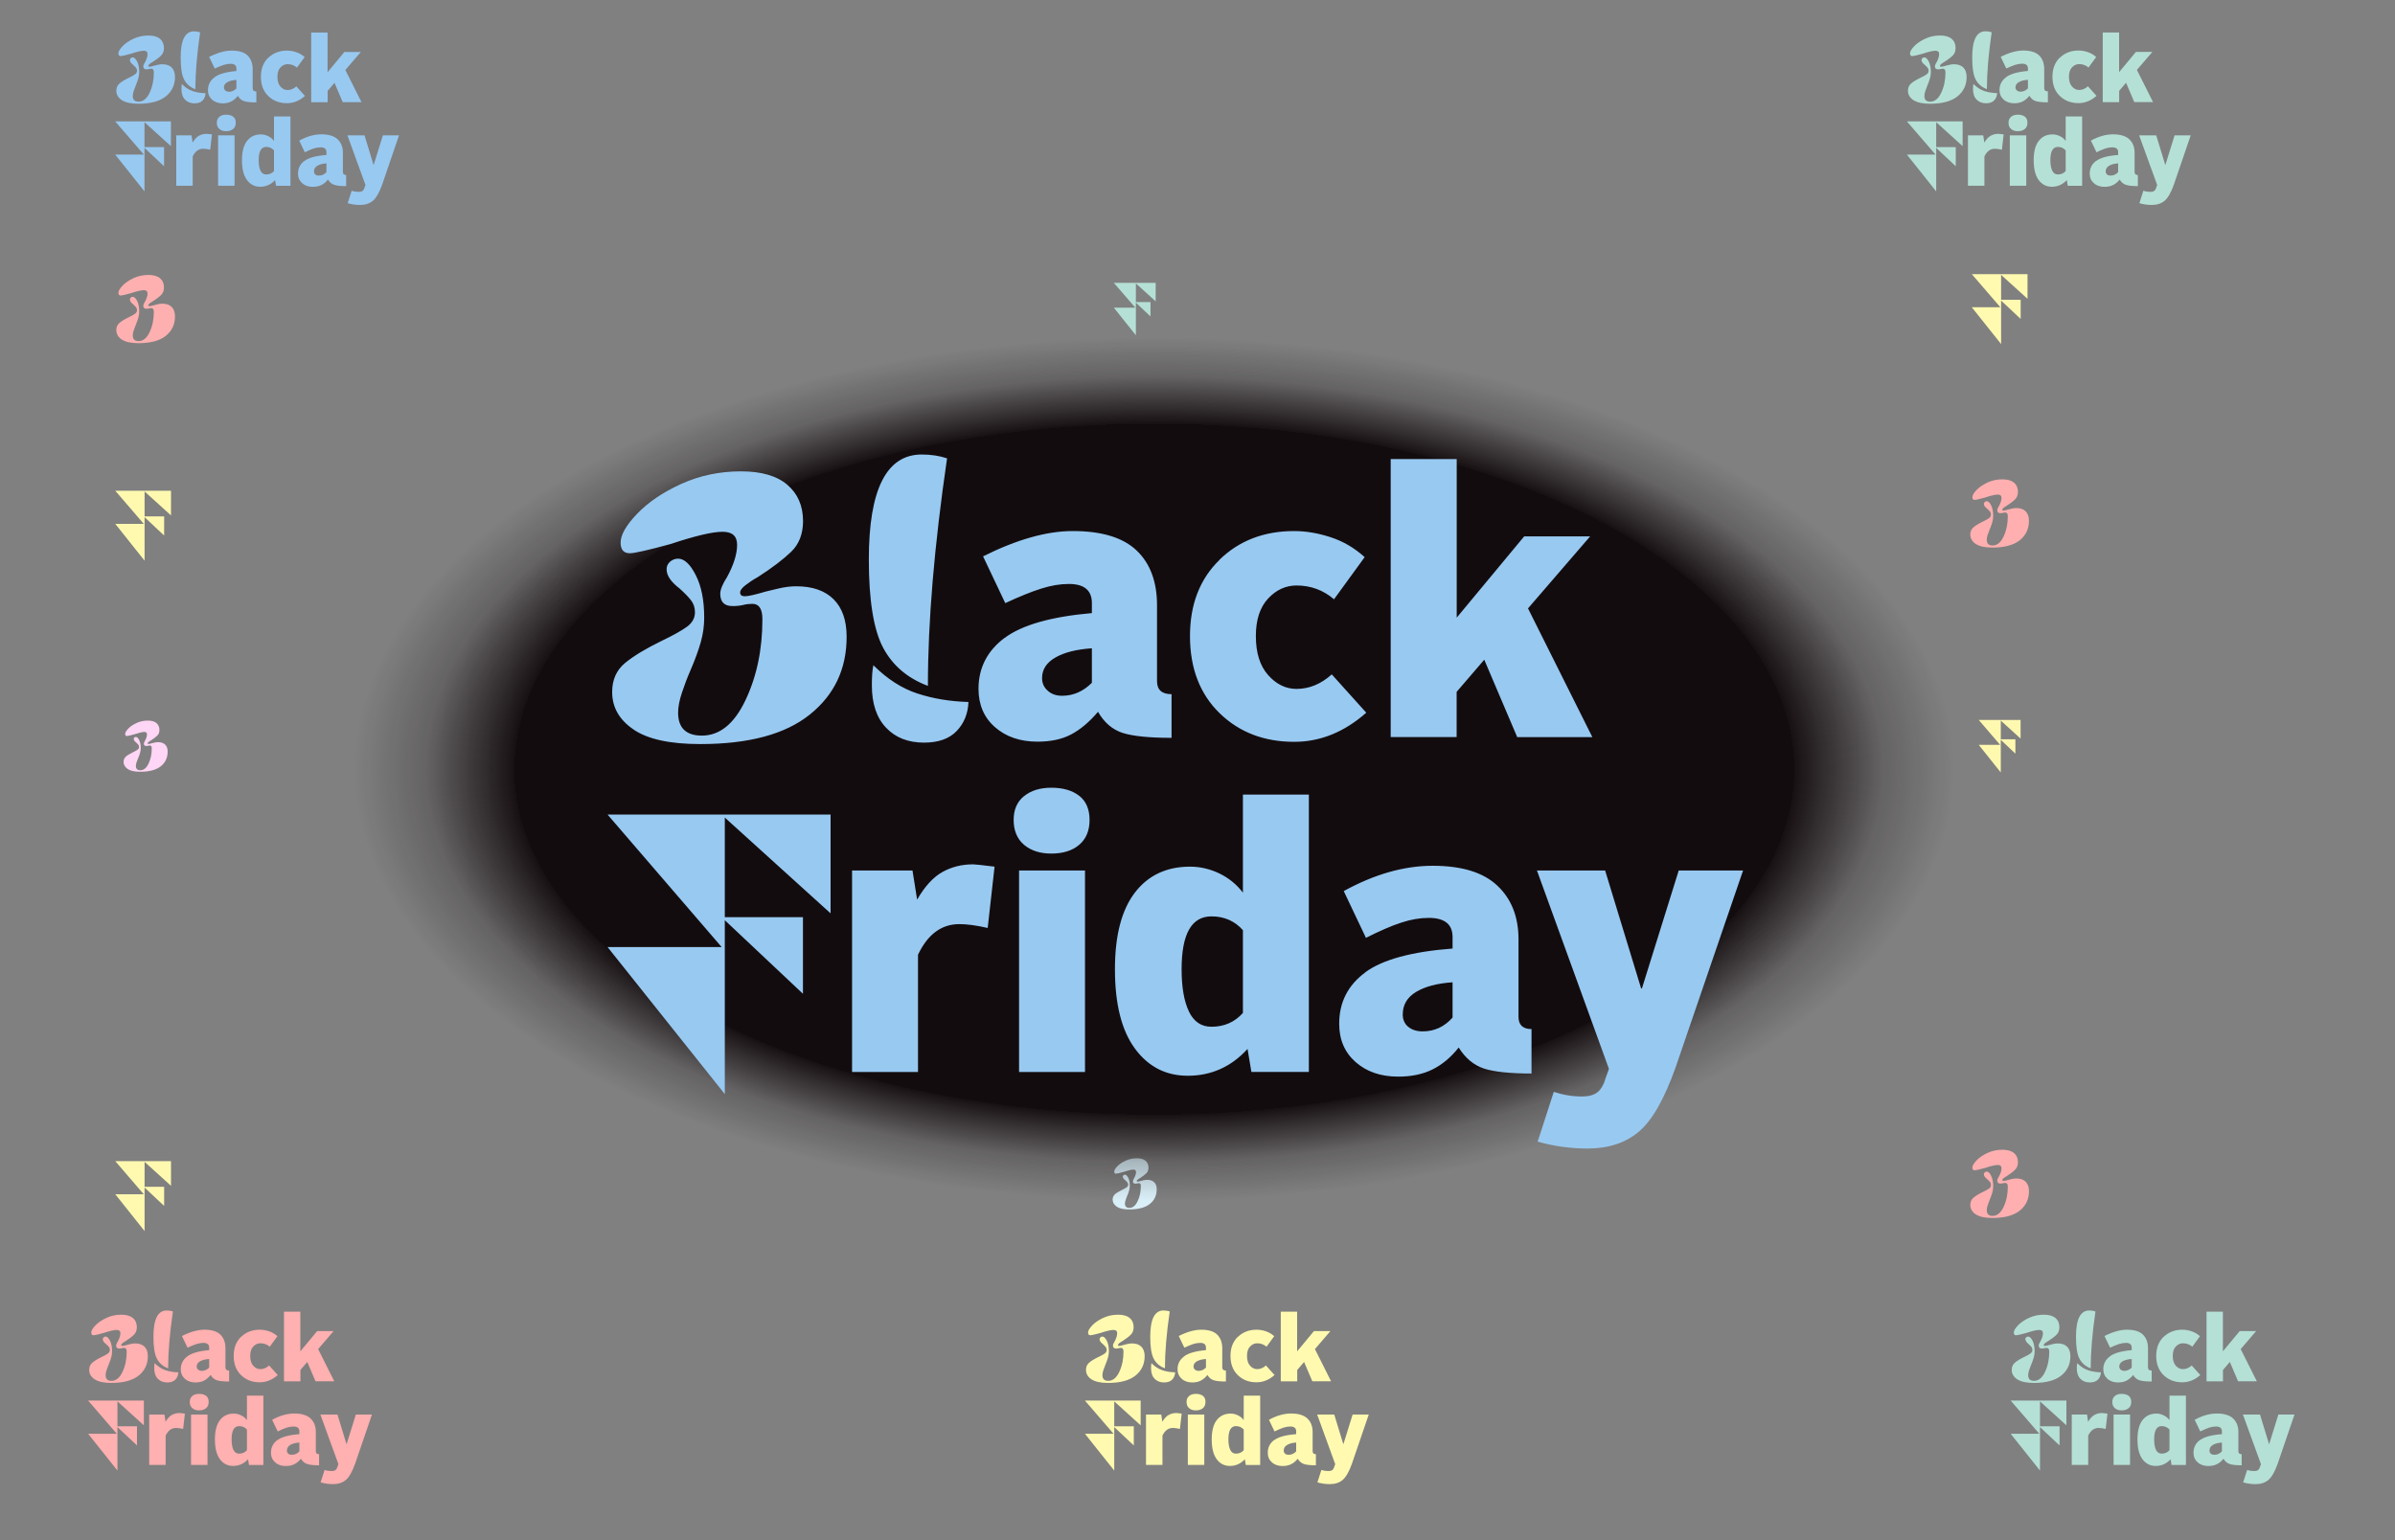 <?xml version="1.0" encoding="UTF-8"?>
<svg id="intro-svg" xmlns="http://www.w3.org/2000/svg" xmlns:xlink="http://www.w3.org/1999/xlink" viewBox="0 0 300 193">
  <rect x="0" y="0" width="300" height="193" fill="#808080" stroke="none"/>
  <defs>
    <radialGradient id="radial-gradient" cx="144.59" cy="75.39" fx="144.59" fy="75.39" r="100.19" gradientTransform="translate(0 55.67) scale(1 .54)" gradientUnits="userSpaceOnUse">
      <stop offset=".8" stop-color="#130c0e"/>
      <stop offset=".8" stop-color="#130c0e" stop-opacity=".96"/>
      <stop offset=".91" stop-color="#130c0e" stop-opacity=".25"/>
      <stop offset="1" stop-color="#130c0e" stop-opacity="0"/>
    </radialGradient>
  </defs>
  <g id="rotation1">
    <g id="rotation0">
      <g id="left">
        <g id="line">
          <path id="logo0-0" d="M14.62,179.64l-3.58-4.15h6.98v3.1s-3.31-3-3.31-3v3.12s2.45,0,2.45,0v2.4s-2.45-2.3-2.45-2.3v5.45s-3.67-4.61-3.67-4.61h3.58Zm4.08-2.4h1.9s.14,.91,.14,.91c.24-.42,.5-.7,.79-.86,.29-.16,.61-.24,.96-.24,.06,0,.29,.02,.67,.07l-.22,1.92c-.35-.08-.65-.12-.89-.12-.56,0-.99,.32-1.3,.96v3.67h-2.06v-6.31Zm5.39-2.33c.22-.18,.5-.26,.85-.26s.66,.08,.88,.25,.32,.42,.32,.76c0,.34-.11,.6-.32,.78-.22,.18-.51,.28-.88,.28s-.64-.09-.85-.28c-.22-.18-.32-.44-.32-.78,0-.32,.11-.57,.32-.74Zm-.16,2.33h2.06v6.31h-2.06v-6.31Zm3.62,.7c.42-.54,.99-.82,1.73-.82,.32,0,.63,.07,.92,.22,.3,.14,.54,.34,.73,.6v-3.07h2.06v8.69h-1.8s-.12-.72-.12-.72c-.51,.56-1.14,.84-1.87,.84-.69,0-1.24-.28-1.66-.85-.42-.57-.62-1.4-.62-2.48,0-1.06,.21-1.86,.62-2.4Zm1.69,3.72c.15,.32,.39,.48,.71,.48,.4,0,.73-.14,.98-.43v-2.59c-.26-.29-.58-.43-.98-.43-.62,0-.94,.55-.94,1.66,0,.56,.08,1,.23,1.32Zm5.52-1.22c.54-.4,1.46-.65,2.74-.74v-.36c0-.4-.25-.6-.74-.6-.27,0-.56,.05-.85,.14-.3,.1-.67,.26-1.12,.48l-.7-1.46c.96-.53,1.89-.79,2.78-.79,.91,0,1.59,.21,2.03,.62,.44,.42,.66,.98,.66,1.68v2.42c0,.26,.14,.38,.41,.38v1.39c-.67,0-1.17-.05-1.49-.16-.32-.1-.58-.32-.79-.66-.24,.3-.51,.53-.82,.68-.3,.15-.66,.23-1.08,.23-.54,0-.99-.15-1.33-.46-.34-.3-.52-.7-.52-1.2,0-.67,.27-1.21,.82-1.61Zm1.34,1.7c.11,.1,.26,.14,.46,.14,.37,0,.68-.14,.94-.43v-1.1c-.48,.03-.86,.13-1.14,.3-.28,.17-.42,.4-.42,.71,0,.16,.06,.29,.17,.38Zm6.17-4.9l1.13,3.7h.02l1.15-3.7h2.02s-2.11,6.17-2.11,6.17c-.35,.99-.74,1.66-1.15,2.02-.42,.35-.95,.53-1.61,.53-.53,0-1.05-.07-1.56-.22l.5-1.56c.29,.1,.58,.14,.89,.14,.21,0,.37-.04,.48-.13,.11-.09,.2-.24,.26-.47l.1-.26-2.26-6.22h2.14Zm-30.42-4.42c.45,.3,1.14,.46,2.09,.46,1.52,0,2.66-.31,3.43-.92,.77-.62,1.15-1.43,1.15-2.44,0-.51-.14-.9-.41-1.18-.27-.27-.66-.41-1.18-.41-.18,0-.36,.02-.56,.07-.2,.05-.33,.08-.4,.1-.32,.1-.54,.14-.65,.14-.1,0-.14-.04-.14-.12,0-.06,.06-.14,.17-.23,.11-.09,.24-.17,.38-.25,.45-.29,.8-.55,1.04-.79,.25-.24,.37-.56,.37-.96,0-.48-.16-.86-.49-1.14-.33-.28-.81-.42-1.45-.42-.67,0-1.3,.13-1.87,.4s-1.04,.58-1.38,.94c-.34,.36-.52,.66-.52,.9,0,.22,.1,.34,.29,.34,.14,0,.57-.1,1.27-.29,.77-.26,1.31-.38,1.63-.38,.3,0,.46,.14,.46,.41s-.1,.62-.31,1.01c-.14,.22-.22,.4-.22,.53,0,.26,.13,.38,.38,.38,.13,0,.24-.01,.34-.04,.1-.02,.19-.04,.29-.04,.21,0,.31,.16,.31,.48,0,.94-.18,1.79-.53,2.53-.35,.74-.81,1.12-1.37,1.12-.5,0-.74-.24-.74-.72,0-.18,.04-.38,.12-.62,.08-.24,.17-.47,.26-.7,.14-.34,.25-.63,.32-.89,.07-.26,.11-.51,.11-.77,0-.54-.09-.99-.26-1.33-.18-.34-.36-.52-.55-.52-.1,0-.18,.03-.25,.1-.07,.06-.11,.14-.11,.24,0,.19,.14,.39,.41,.6,.16,.14,.28,.27,.36,.37,.08,.1,.12,.23,.12,.37,0,.18-.08,.32-.24,.44-.16,.12-.42,.27-.79,.44-.5,.24-.88,.47-1.15,.7-.27,.22-.41,.53-.41,.91,0,.48,.22,.87,.67,1.18Zm9.02-8.62c.29,0,.55,.04,.79,.12-.4,2.74-.6,5.11-.6,7.13-.64-.24-1.11-.64-1.4-1.2-.3-.56-.44-1.48-.44-2.76,0-2.19,.55-3.29,1.66-3.29Zm-.13,7.49c.49,.16,1.02,.25,1.6,.26-.02,.37-.14,.67-.37,.91-.23,.24-.57,.36-1.02,.36-.5,0-.89-.16-1.19-.47-.3-.31-.44-.76-.44-1.33,0-.27,.02-.48,.05-.62,.43,.43,.89,.73,1.38,.89Zm2.72-1.74c.54-.41,1.46-.67,2.74-.78v-.31c0-.4-.24-.6-.72-.6-.27,0-.56,.05-.86,.14-.3,.1-.68,.25-1.13,.46l-.7-1.46c1.06-.53,1.99-.79,2.81-.79,.91,0,1.58,.2,2,.61,.42,.41,.64,.98,.64,1.72v2.38c0,.27,.15,.41,.46,.41v1.37c-.7,0-1.22-.05-1.54-.16-.32-.1-.58-.32-.77-.66-.27,.32-.55,.56-.84,.71-.29,.15-.64,.23-1.06,.23-.54,0-.99-.15-1.33-.46-.34-.3-.52-.7-.52-1.2,0-.66,.27-1.19,.82-1.6Zm1.36,1.66c.12,.1,.27,.16,.44,.16,.35,0,.66-.14,.94-.41v-1.08c-.48,.03-.86,.13-1.14,.29-.28,.16-.42,.38-.42,.65,0,.16,.06,.29,.18,.4Zm5.38-4.1c.62-.6,1.4-.9,2.34-.9,.37,0,.75,.06,1.14,.19,.39,.13,.75,.34,1.07,.62l-.96,1.32c-.34-.29-.73-.43-1.18-.43-.34,0-.63,.14-.89,.41-.26,.27-.38,.66-.38,1.18s.13,.94,.38,1.22c.26,.29,.55,.43,.89,.43,.4,0,.77-.15,1.1-.46l1.08,1.2c-.69,.61-1.44,.91-2.26,.91-.94,0-1.72-.3-2.34-.9-.62-.6-.92-1.4-.92-2.41s.31-1.79,.92-2.39Zm5.36-3.16h2.06v4.97s2.11-2.54,2.11-2.54h2.06s-1.94,2.26-1.94,2.26l2.02,4.03h-2.35s-1.03-2.42-1.03-2.42l-.86,1.01v1.42h-2.06v-8.71Z" style="fill: #ffb0b0;"/>
          <path id="logo0-1" d="M139.48,179.64l-3.58-4.15h6.98v3.1s-3.31-3-3.31-3v3.12s2.45,0,2.45,0v2.4s-2.45-2.3-2.45-2.3v5.45s-3.67-4.61-3.67-4.61h3.58Zm4.08-2.4h1.9s.14,.91,.14,.91c.24-.42,.5-.7,.79-.86,.29-.16,.61-.24,.96-.24,.06,0,.29,.02,.67,.07l-.22,1.92c-.35-.08-.65-.12-.89-.12-.56,0-.99,.32-1.3,.96v3.67h-2.06v-6.31Zm5.39-2.33c.22-.18,.5-.26,.85-.26s.66,.08,.88,.25,.32,.42,.32,.76c0,.34-.11,.6-.32,.78-.22,.18-.51,.28-.88,.28s-.64-.09-.85-.28c-.22-.18-.32-.44-.32-.78s.11-.57,.32-.74Zm-.16,2.33h2.06v6.31h-2.06v-6.31Zm3.62,.7c.42-.54,.99-.82,1.73-.82,.32,0,.63,.07,.92,.22,.3,.14,.54,.34,.73,.6v-3.07h2.06v8.69h-1.8s-.12-.72-.12-.72c-.51,.56-1.14,.84-1.87,.84-.69,0-1.24-.28-1.66-.85-.42-.57-.62-1.4-.62-2.48,0-1.06,.21-1.86,.62-2.4Zm1.69,3.72c.15,.32,.39,.48,.71,.48,.4,0,.73-.14,.98-.43v-2.59c-.26-.29-.58-.43-.98-.43-.62,0-.94,.55-.94,1.66,0,.56,.08,1,.23,1.32Zm5.52-1.22c.54-.4,1.46-.65,2.74-.74v-.36c0-.4-.25-.6-.74-.6-.27,0-.56,.05-.85,.14-.3,.1-.67,.26-1.12,.48l-.7-1.46c.96-.53,1.89-.79,2.78-.79,.91,0,1.59,.21,2.03,.62,.44,.42,.66,.98,.66,1.68v2.42c0,.26,.14,.38,.41,.38v1.39c-.67,0-1.17-.05-1.49-.16-.32-.1-.58-.32-.79-.66-.24,.3-.51,.53-.82,.68-.3,.15-.66,.23-1.08,.23-.54,0-.99-.15-1.33-.46-.34-.3-.52-.7-.52-1.2,0-.67,.27-1.21,.82-1.61Zm1.34,1.7c.11,.1,.26,.14,.46,.14,.37,0,.68-.14,.94-.43v-1.1c-.48,.03-.86,.13-1.14,.3-.28,.17-.42,.4-.42,.71,0,.16,.06,.29,.17,.38Zm6.17-4.9l1.13,3.7h.02s1.15-3.7,1.15-3.7h2.02s-2.11,6.17-2.11,6.17c-.35,.99-.74,1.66-1.15,2.02-.42,.35-.95,.53-1.61,.53-.53,0-1.05-.07-1.56-.22l.5-1.56c.29,.1,.58,.14,.89,.14,.21,0,.37-.04,.48-.13,.11-.09,.2-.24,.26-.47l.1-.26-2.26-6.22h2.14Zm-30.42-4.42c.45,.3,1.14,.46,2.09,.46,1.52,0,2.66-.31,3.43-.92,.77-.62,1.15-1.43,1.15-2.44,0-.51-.14-.9-.41-1.18-.27-.27-.66-.41-1.18-.41-.18,0-.36,.02-.56,.07-.2,.05-.33,.08-.4,.1-.32,.1-.54,.14-.65,.14-.1,0-.14-.04-.14-.12,0-.06,.06-.14,.17-.23,.11-.09,.24-.17,.38-.25,.45-.29,.8-.55,1.04-.79,.25-.24,.37-.56,.37-.96,0-.48-.16-.86-.49-1.14-.33-.28-.81-.42-1.45-.42-.67,0-1.3,.13-1.87,.4s-1.04,.58-1.38,.94c-.34,.36-.52,.66-.52,.9,0,.22,.1,.34,.29,.34,.14,0,.57-.1,1.27-.29,.77-.26,1.31-.38,1.63-.38,.3,0,.46,.14,.46,.41s-.1,.62-.31,1.01c-.14,.22-.22,.4-.22,.53,0,.26,.13,.38,.38,.38,.13,0,.24-.01,.34-.04,.1-.02,.19-.04,.29-.04,.21,0,.31,.16,.31,.48,0,.94-.18,1.79-.53,2.53-.35,.74-.81,1.12-1.37,1.12-.5,0-.74-.24-.74-.72,0-.18,.04-.38,.12-.62,.08-.24,.17-.47,.26-.7,.14-.34,.25-.63,.32-.89,.07-.26,.11-.51,.11-.77,0-.54-.09-.99-.26-1.33-.18-.34-.36-.52-.55-.52-.1,0-.18,.03-.25,.1-.07,.06-.11,.14-.11,.24,0,.19,.14,.39,.41,.6,.16,.14,.28,.27,.36,.37,.08,.1,.12,.23,.12,.37,0,.18-.08,.32-.24,.44-.16,.12-.42,.27-.79,.44-.5,.24-.88,.47-1.15,.7-.27,.22-.41,.53-.41,.91,0,.48,.22,.87,.67,1.18Zm9.02-8.62c.29,0,.55,.04,.79,.12-.4,2.74-.6,5.11-.6,7.13-.64-.24-1.11-.64-1.4-1.2-.3-.56-.44-1.48-.44-2.76,0-2.19,.55-3.29,1.66-3.29Zm-.13,7.49c.49,.16,1.02,.25,1.6,.26-.02,.37-.14,.67-.37,.91-.23,.24-.57,.36-1.02,.36-.5,0-.89-.16-1.19-.47-.3-.31-.44-.76-.44-1.33,0-.27,.02-.48,.05-.62,.43,.43,.89,.73,1.38,.89Zm2.72-1.74c.54-.41,1.46-.67,2.74-.78v-.31c0-.4-.24-.6-.72-.6-.27,0-.56,.05-.86,.14-.3,.1-.68,.25-1.13,.46l-.7-1.46c1.06-.53,1.99-.79,2.81-.79,.91,0,1.58,.2,2,.61,.42,.41,.64,.98,.64,1.72v2.38c0,.27,.15,.41,.46,.41v1.37c-.7,0-1.22-.05-1.54-.16-.32-.1-.58-.32-.77-.66-.27,.32-.55,.56-.84,.71-.29,.15-.64,.23-1.06,.23-.54,0-.99-.15-1.33-.46-.34-.3-.52-.7-.52-1.2,0-.66,.27-1.19,.82-1.6Zm1.36,1.66c.12,.1,.27,.16,.44,.16,.35,0,.66-.14,.94-.41v-1.08c-.48,.03-.86,.13-1.14,.29-.28,.16-.42,.38-.42,.65,0,.16,.06,.29,.18,.4Zm5.38-4.1c.62-.6,1.4-.9,2.34-.9,.37,0,.75,.06,1.14,.19,.39,.13,.75,.34,1.07,.62l-.96,1.32c-.34-.29-.73-.43-1.18-.43-.34,0-.63,.14-.89,.41-.26,.27-.38,.66-.38,1.18,0,.53,.13,.94,.38,1.22,.26,.29,.55,.43,.89,.43,.4,0,.77-.15,1.1-.46l1.08,1.2c-.69,.61-1.44,.91-2.26,.91-.94,0-1.72-.3-2.34-.9-.62-.6-.92-1.4-.92-2.41s.31-1.79,.92-2.39Zm5.36-3.16h2.06v4.97s2.11-2.54,2.11-2.54h2.06s-1.94,2.26-1.94,2.26l2.02,4.03h-2.35s-1.03-2.42-1.03-2.42l-.86,1.01v1.42h-2.06v-8.71Z" style="fill: #fffab0;"/>
          <path id="logo0-2" d="M255.44,179.64l-3.58-4.15h6.98v3.1s-3.31-3-3.31-3v3.12s2.45,0,2.45,0v2.4s-2.45-2.3-2.45-2.3v5.45s-3.67-4.61-3.67-4.61h3.58Zm4.08-2.4h1.9s.14,.91,.14,.91c.24-.42,.5-.7,.79-.86,.29-.16,.61-.24,.96-.24,.06,0,.29,.02,.67,.07l-.22,1.92c-.35-.08-.65-.12-.89-.12-.56,0-.99,.32-1.3,.96v3.67h-2.06v-6.31Zm5.39-2.33c.22-.18,.5-.26,.85-.26s.66,.08,.88,.25,.32,.42,.32,.76-.11,.6-.32,.78c-.22,.18-.51,.28-.88,.28s-.64-.09-.85-.28c-.22-.18-.32-.44-.32-.78,0-.32,.11-.57,.32-.74Zm-.16,2.33h2.06v6.31h-2.06v-6.31Zm3.62,.7c.42-.54,.99-.82,1.73-.82,.32,0,.63,.07,.92,.22,.3,.14,.54,.34,.73,.6v-3.07h2.06v8.69h-1.8s-.12-.72-.12-.72c-.51,.56-1.14,.84-1.87,.84-.69,0-1.24-.28-1.66-.85-.42-.57-.62-1.4-.62-2.48,0-1.06,.21-1.86,.62-2.4Zm1.69,3.72c.15,.32,.39,.48,.71,.48,.4,0,.73-.14,.98-.43v-2.59c-.26-.29-.58-.43-.98-.43-.62,0-.94,.55-.94,1.66,0,.56,.08,1,.23,1.32Zm5.52-1.22c.54-.4,1.46-.65,2.74-.74v-.36c0-.4-.25-.6-.74-.6-.27,0-.56,.05-.85,.14-.3,.1-.67,.26-1.12,.48l-.7-1.46c.96-.53,1.89-.79,2.78-.79s1.59,.21,2.03,.62c.44,.42,.66,.98,.66,1.68v2.42c0,.26,.14,.38,.41,.38v1.39c-.67,0-1.17-.05-1.49-.16-.32-.1-.58-.32-.79-.66-.24,.3-.51,.53-.82,.68-.3,.15-.66,.23-1.08,.23-.54,0-.99-.15-1.33-.46-.34-.3-.52-.7-.52-1.2,0-.67,.27-1.21,.82-1.61Zm1.34,1.7c.11,.1,.26,.14,.46,.14,.37,0,.68-.14,.94-.43v-1.1c-.48,.03-.86,.13-1.14,.3-.28,.17-.42,.4-.42,.71,0,.16,.06,.29,.17,.38Zm6.17-4.9l1.13,3.7h.02l1.15-3.7h2.02s-2.11,6.17-2.11,6.17c-.35,.99-.74,1.66-1.15,2.02-.42,.35-.95,.53-1.61,.53-.53,0-1.05-.07-1.56-.22l.5-1.56c.29,.1,.58,.14,.89,.14,.21,0,.37-.04,.48-.13,.11-.09,.2-.24,.26-.47l.1-.26-2.26-6.22h2.14Zm-30.42-4.42c.45,.3,1.14,.46,2.09,.46,1.52,0,2.66-.31,3.43-.92,.77-.62,1.15-1.43,1.15-2.44,0-.51-.14-.9-.41-1.18-.27-.27-.66-.41-1.18-.41-.18,0-.36,.02-.56,.07-.2,.05-.33,.08-.4,.1-.32,.1-.54,.14-.65,.14-.1,0-.14-.04-.14-.12,0-.06,.06-.14,.17-.23,.11-.09,.24-.17,.38-.25,.45-.29,.8-.55,1.04-.79,.25-.24,.37-.56,.37-.96,0-.48-.16-.86-.49-1.14-.33-.28-.81-.42-1.45-.42-.67,0-1.3,.13-1.87,.4s-1.04,.58-1.38,.94c-.34,.36-.52,.66-.52,.9s.1,.34,.29,.34c.14,0,.57-.1,1.27-.29,.77-.26,1.31-.38,1.63-.38,.3,0,.46,.14,.46,.41,0,.29-.1,.62-.31,1.01-.14,.22-.22,.4-.22,.53,0,.26,.13,.38,.38,.38,.13,0,.24-.01,.34-.04,.1-.02,.19-.04,.29-.04,.21,0,.31,.16,.31,.48,0,.94-.18,1.79-.53,2.53-.35,.74-.81,1.12-1.37,1.12-.5,0-.74-.24-.74-.72,0-.18,.04-.38,.12-.62,.08-.24,.17-.47,.26-.7,.14-.34,.25-.63,.32-.89,.07-.26,.11-.51,.11-.77,0-.54-.09-.99-.26-1.33-.18-.34-.36-.52-.55-.52-.1,0-.18,.03-.25,.1-.07,.06-.11,.14-.11,.24s.14,.39,.41,.6c.16,.14,.28,.27,.36,.37,.08,.1,.12,.23,.12,.37,0,.18-.08,.32-.24,.44-.16,.12-.42,.27-.79,.44-.5,.24-.88,.47-1.15,.7-.27,.22-.41,.53-.41,.91,0,.48,.22,.87,.67,1.18Zm9.02-8.62c.29,0,.55,.04,.79,.12-.4,2.74-.6,5.11-.6,7.13-.64-.24-1.11-.64-1.4-1.2-.3-.56-.44-1.48-.44-2.76,0-2.19,.55-3.29,1.66-3.29Zm-.13,7.49c.49,.16,1.02,.25,1.6,.26-.02,.37-.14,.67-.37,.91-.23,.24-.57,.36-1.02,.36-.5,0-.89-.16-1.19-.47-.3-.31-.44-.76-.44-1.33,0-.27,.02-.48,.05-.62,.43,.43,.89,.73,1.38,.89Zm2.72-1.74c.54-.41,1.46-.67,2.74-.78v-.31c0-.4-.24-.6-.72-.6-.27,0-.56,.05-.86,.14-.3,.1-.68,.25-1.13,.46l-.7-1.46c1.06-.53,1.99-.79,2.81-.79,.91,0,1.58,.2,2,.61,.42,.41,.64,.98,.64,1.72v2.38c0,.27,.15,.41,.46,.41v1.37c-.7,0-1.22-.05-1.54-.16-.32-.1-.58-.32-.77-.66-.27,.32-.55,.56-.84,.71-.29,.15-.64,.23-1.06,.23-.54,0-.99-.15-1.33-.46-.34-.3-.52-.7-.52-1.2,0-.66,.27-1.19,.82-1.6Zm1.36,1.66c.12,.1,.27,.16,.44,.16,.35,0,.66-.14,.94-.41v-1.08c-.48,.03-.86,.13-1.14,.29-.28,.16-.42,.38-.42,.65,0,.16,.06,.29,.18,.4Zm5.38-4.1c.62-.6,1.4-.9,2.34-.9,.37,0,.75,.06,1.14,.19,.39,.13,.75,.34,1.07,.62l-.96,1.32c-.34-.29-.73-.43-1.18-.43-.34,0-.63,.14-.89,.41-.26,.27-.38,.66-.38,1.18s.13,.94,.38,1.22c.26,.29,.55,.43,.89,.43,.4,0,.77-.15,1.1-.46l1.08,1.2c-.69,.61-1.44,.91-2.26,.91-.94,0-1.72-.3-2.34-.9-.62-.6-.92-1.4-.92-2.41s.31-1.79,.92-2.39Zm5.36-3.16h2.06v4.97s2.11-2.54,2.11-2.54h2.06s-1.94,2.26-1.94,2.26l2.02,4.03h-2.35s-1.03-2.42-1.03-2.42l-.86,1.01v1.42h-2.06v-8.71Z" style="fill: #b5e0d6;"/>
        </g>
        <g id="line-2" data-name="line">
          <path id="l1-2" d="M15.25,42.54c.45,.3,1.14,.46,2.09,.46,1.52,0,2.66-.31,3.43-.92,.77-.62,1.15-1.43,1.15-2.44,0-.51-.14-.9-.41-1.18-.27-.27-.66-.41-1.18-.41-.18,0-.36,.02-.56,.07-.2,.05-.33,.08-.4,.1-.32,.1-.54,.14-.65,.14-.1,0-.14-.04-.14-.12,0-.06,.06-.14,.17-.23,.11-.09,.24-.17,.38-.25,.45-.29,.8-.55,1.04-.79,.25-.24,.37-.56,.37-.96,0-.48-.16-.86-.49-1.14-.33-.28-.81-.42-1.45-.42-.67,0-1.3,.13-1.87,.4s-1.04,.58-1.38,.94c-.34,.36-.52,.66-.52,.9,0,.22,.1,.34,.29,.34,.14,0,.57-.1,1.27-.29,.77-.26,1.31-.38,1.63-.38,.3,0,.46,.14,.46,.41,0,.29-.1,.62-.31,1.01-.14,.22-.22,.4-.22,.53,0,.26,.13,.38,.38,.38,.13,0,.24-.01,.34-.04,.1-.02,.19-.04,.29-.04,.21,0,.31,.16,.31,.48,0,.94-.18,1.79-.53,2.53-.35,.74-.81,1.12-1.37,1.12-.5,0-.74-.24-.74-.72,0-.18,.04-.38,.12-.62,.08-.24,.17-.47,.26-.7,.14-.34,.25-.63,.32-.89,.07-.26,.11-.51,.11-.77,0-.54-.09-.99-.26-1.33-.18-.34-.36-.52-.55-.52-.1,0-.18,.03-.25,.1-.07,.06-.11,.14-.11,.24,0,.19,.14,.39,.41,.6,.16,.14,.28,.27,.36,.37,.08,.1,.12,.23,.12,.37,0,.18-.08,.32-.24,.44-.16,.12-.42,.27-.79,.44-.5,.24-.88,.47-1.15,.7-.27,.22-.41,.53-.41,.91,0,.48,.22,.87,.67,1.18Z" style="fill: #feb0b0;"/>
          <polygon id="l1-1" points="142.21 38.55 139.52 35.44 144.76 35.44 144.76 37.76 142.28 35.51 142.28 37.85 144.11 37.85 144.11 39.65 142.28 37.92 142.28 42.01 139.52 38.55 142.21 38.55" style="fill: #b5e0d5;"/>
          <polygon id="l1-0" points="250.57 38.5 246.99 34.35 253.97 34.35 253.97 37.44 250.66 34.44 250.66 37.56 253.11 37.56 253.11 39.96 250.66 37.66 250.66 43.11 246.99 38.5 250.57 38.5" style="fill: #fffab0;"/>
        </g>
      </g>
      <g id="right">
        <g id="line-3" data-name="line">
          <polygon id="l3-0" points="18.01 149.64 14.44 145.49 21.42 145.49 21.42 148.58 18.11 145.58 18.11 148.7 20.56 148.7 20.56 151.1 18.11 148.8 18.11 154.25 14.44 149.64 18.01 149.64" style="fill: #fff9b0;"/>
          <path id="l3-1" d="M139.89,151.2c.34,.23,.86,.34,1.57,.34,1.14,0,2-.23,2.57-.69,.58-.46,.86-1.07,.86-1.83,0-.38-.1-.68-.31-.88-.2-.2-.5-.31-.88-.31-.13,0-.27,.02-.42,.05-.15,.04-.25,.06-.3,.07-.24,.07-.4,.11-.49,.11-.07,0-.11-.03-.11-.09,0-.05,.04-.1,.13-.17,.08-.07,.18-.13,.29-.19,.34-.22,.6-.41,.78-.59,.19-.18,.28-.42,.28-.72,0-.36-.12-.64-.37-.86-.25-.21-.61-.31-1.09-.31-.5,0-.97,.1-1.4,.3s-.78,.43-1.04,.7c-.26,.27-.39,.5-.39,.68,0,.17,.07,.25,.22,.25,.11,0,.43-.07,.95-.22,.58-.19,.98-.29,1.22-.29,.23,0,.34,.1,.34,.31s-.08,.47-.23,.76c-.11,.17-.16,.3-.16,.4,0,.19,.1,.29,.29,.29,.1,0,.18,0,.25-.03,.07-.02,.14-.03,.22-.03,.16,0,.23,.12,.23,.36,0,.71-.13,1.34-.4,1.9-.26,.56-.61,.84-1.03,.84-.37,0-.56-.18-.56-.54,0-.13,.03-.29,.09-.47,.06-.18,.13-.35,.2-.52,.11-.25,.19-.47,.24-.67,.05-.19,.08-.38,.08-.58,0-.41-.07-.74-.2-1-.13-.26-.27-.39-.41-.39-.07,0-.14,.02-.19,.07-.05,.05-.08,.11-.08,.18,0,.14,.1,.29,.31,.45,.12,.11,.21,.2,.27,.28,.06,.08,.09,.17,.09,.28,0,.13-.06,.24-.18,.33-.12,.09-.32,.2-.59,.33-.37,.18-.66,.35-.86,.52-.2,.17-.31,.4-.31,.68,0,.36,.17,.65,.5,.88Z" style="fill: #daf0f9;"/>
          <path id="l3-2" d="M247.48,152.15c.45,.3,1.14,.46,2.09,.46,1.52,0,2.66-.31,3.43-.92,.77-.62,1.15-1.43,1.15-2.44,0-.51-.14-.9-.41-1.18-.27-.27-.66-.41-1.18-.41-.18,0-.36,.02-.56,.07-.2,.05-.33,.08-.4,.1-.32,.1-.54,.14-.65,.14-.1,0-.14-.04-.14-.12,0-.06,.06-.14,.17-.23,.11-.09,.24-.17,.38-.25,.45-.29,.8-.55,1.04-.79,.25-.24,.37-.56,.37-.96,0-.48-.16-.86-.49-1.14-.33-.28-.81-.42-1.45-.42-.67,0-1.3,.13-1.87,.4s-1.04,.58-1.38,.94c-.34,.36-.52,.66-.52,.9,0,.22,.1,.34,.29,.34,.14,0,.57-.1,1.27-.29,.77-.26,1.31-.38,1.63-.38,.3,0,.46,.14,.46,.41,0,.29-.1,.62-.31,1.01-.14,.22-.22,.4-.22,.53,0,.26,.13,.38,.38,.38,.13,0,.24-.01,.34-.04,.1-.02,.19-.04,.29-.04,.21,0,.31,.16,.31,.48,0,.94-.18,1.79-.53,2.53-.35,.74-.81,1.12-1.37,1.12-.5,0-.74-.24-.74-.72,0-.18,.04-.38,.12-.62,.08-.24,.17-.47,.26-.7,.14-.34,.25-.63,.32-.89,.07-.26,.11-.51,.11-.77,0-.54-.09-.99-.26-1.33-.18-.34-.36-.52-.55-.52-.1,0-.18,.03-.25,.1-.07,.06-.11,.14-.11,.24,0,.19,.14,.39,.41,.6,.16,.14,.28,.27,.36,.37,.08,.1,.12,.23,.12,.37,0,.18-.08,.32-.24,.44-.16,.12-.42,.27-.79,.44-.5,.24-.88,.47-1.15,.7-.27,.22-.41,.53-.41,.91,0,.48,.22,.87,.67,1.18Z" style="fill: #ffafb0;"/>
        </g>
        <g id="line-4" data-name="line">
          <polygon id="l3-0-2" data-name="l3-0" points="18.01 65.64 14.44 61.49 21.42 61.49 21.42 64.58 18.11 61.58 18.11 64.7 20.56 64.7 20.56 67.1 18.11 64.8 18.11 70.25 14.44 65.64 18.01 65.64" style="fill: #fff9b0;"/>
          <path id="l3-1-2" data-name="l3-1" d="M139.89,67.2c.34,.23,.86,.34,1.57,.34,1.14,0,2-.23,2.57-.69,.58-.46,.86-1.07,.86-1.83,0-.38-.1-.68-.31-.88-.2-.2-.5-.31-.88-.31-.13,0-.27,.02-.42,.05-.15,.04-.25,.06-.3,.07-.24,.07-.4,.11-.49,.11-.07,0-.11-.03-.11-.09,0-.05,.04-.1,.13-.17,.08-.07,.18-.13,.29-.19,.34-.22,.6-.41,.78-.59,.19-.18,.28-.42,.28-.72,0-.36-.12-.64-.37-.86-.25-.21-.61-.31-1.09-.31-.5,0-.97,.1-1.4,.3s-.78,.43-1.04,.7c-.26,.27-.39,.5-.39,.68,0,.17,.07,.25,.22,.25,.11,0,.43-.07,.95-.22,.58-.19,.98-.29,1.22-.29,.23,0,.34,.1,.34,.31s-.08,.47-.23,.76c-.11,.17-.16,.3-.16,.4,0,.19,.1,.29,.29,.29,.1,0,.18,0,.25-.03,.07-.02,.14-.03,.22-.03,.16,0,.23,.12,.23,.36,0,.71-.13,1.34-.4,1.9-.26,.56-.61,.84-1.03,.84-.37,0-.56-.18-.56-.54,0-.13,.03-.29,.09-.47,.06-.18,.13-.35,.2-.52,.11-.25,.19-.47,.24-.67,.05-.19,.08-.38,.08-.58,0-.41-.07-.74-.2-1-.13-.26-.27-.39-.41-.39-.07,0-.14,.02-.19,.07-.05,.05-.08,.11-.08,.18,0,.14,.1,.29,.31,.45,.12,.11,.21,.2,.27,.28,.06,.08,.09,.17,.09,.28,0,.13-.06,.24-.18,.33-.12,.09-.32,.2-.59,.33-.37,.18-.66,.35-.86,.52-.2,.17-.31,.4-.31,.68,0,.36,.17,.65,.5,.88Z" style="fill: #daf0f9;"/>
          <path id="l3-2-2" data-name="l3-2" d="M247.48,68.15c.45,.3,1.14,.46,2.09,.46,1.52,0,2.66-.31,3.43-.92,.77-.62,1.15-1.43,1.15-2.44,0-.51-.14-.9-.41-1.18-.27-.27-.66-.41-1.18-.41-.18,0-.36,.02-.56,.07-.2,.05-.33,.08-.4,.1-.32,.1-.54,.14-.65,.14-.1,0-.14-.04-.14-.12,0-.06,.06-.14,.17-.23,.11-.09,.24-.17,.38-.25,.45-.29,.8-.55,1.04-.79,.25-.24,.37-.56,.37-.96,0-.48-.16-.86-.49-1.14-.33-.28-.81-.42-1.45-.42-.67,0-1.3,.13-1.87,.4s-1.04,.58-1.38,.94c-.34,.36-.52,.66-.52,.9,0,.22,.1,.34,.29,.34,.14,0,.57-.1,1.27-.29,.77-.26,1.31-.38,1.63-.38,.3,0,.46,.14,.46,.41,0,.29-.1,.62-.31,1.01-.14,.22-.22,.4-.22,.53,0,.26,.13,.38,.38,.38,.13,0,.24-.01,.34-.04,.1-.02,.19-.04,.29-.04,.21,0,.31,.16,.31,.48,0,.94-.18,1.79-.53,2.53-.35,.74-.81,1.12-1.37,1.12-.5,0-.74-.24-.74-.72,0-.18,.04-.38,.12-.62,.08-.24,.17-.47,.26-.7,.14-.34,.25-.63,.32-.89,.07-.26,.11-.51,.11-.77,0-.54-.09-.99-.26-1.33-.18-.34-.36-.52-.55-.52-.1,0-.18,.03-.25,.1-.07,.06-.11,.14-.11,.24,0,.19,.14,.39,.41,.6,.16,.14,.28,.27,.36,.37,.08,.1,.12,.23,.12,.37,0,.18-.08,.32-.24,.44-.16,.12-.42,.27-.79,.44-.5,.24-.88,.47-1.15,.7-.27,.22-.41,.53-.41,.91,0,.48,.22,.87,.67,1.18Z" style="fill: #ffafb0;"/>
        </g>
        <g id="line-5" data-name="line">
          <path id="l2-0" d="M16,96.36c.34,.23,.86,.34,1.57,.34,1.14,0,2-.23,2.57-.69,.58-.46,.86-1.07,.86-1.83,0-.38-.1-.68-.31-.88-.2-.2-.5-.31-.88-.31-.13,0-.27,.02-.42,.05-.15,.04-.25,.06-.3,.07-.24,.07-.4,.11-.49,.11-.07,0-.11-.03-.11-.09,0-.05,.04-.1,.13-.17,.08-.07,.18-.13,.29-.19,.34-.22,.6-.41,.78-.59,.19-.18,.28-.42,.28-.72,0-.36-.12-.64-.37-.86-.25-.21-.61-.31-1.09-.31-.5,0-.97,.1-1.4,.3s-.78,.43-1.04,.7c-.26,.27-.39,.5-.39,.68s.07,.25,.22,.25c.11,0,.43-.07,.95-.22,.58-.19,.98-.29,1.22-.29,.23,0,.34,.1,.34,.31,0,.22-.08,.47-.23,.76-.11,.17-.16,.3-.16,.4,0,.19,.1,.29,.29,.29,.1,0,.18,0,.25-.03,.07-.02,.14-.03,.22-.03,.16,0,.23,.12,.23,.36,0,.71-.13,1.34-.4,1.9-.26,.56-.61,.84-1.03,.84-.37,0-.56-.18-.56-.54,0-.13,.03-.29,.09-.47,.06-.18,.13-.35,.2-.52,.11-.25,.19-.47,.24-.67,.05-.19,.08-.38,.08-.58,0-.41-.07-.74-.2-1-.13-.26-.27-.39-.41-.39-.07,0-.14,.02-.19,.07-.05,.05-.08,.11-.08,.18,0,.14,.1,.29,.31,.45,.12,.11,.21,.2,.27,.28,.06,.08,.09,.17,.09,.28s-.06,.24-.18,.33c-.12,.09-.32,.2-.59,.33-.37,.18-.66,.35-.86,.52-.2,.17-.31,.4-.31,.68,0,.36,.17,.65,.5,.88Z" style="fill: #ffd6f5;"/>
          <polygon id="l2-1" points="142.23 93.27 138.65 89.12 145.63 89.12 145.63 92.22 142.32 89.22 142.32 92.34 144.77 92.34 144.77 94.74 142.32 92.43 142.32 97.88 138.65 93.27 142.23 93.27" style="fill: #b6e0d6;"/>
          <polygon id="l2-2" points="250.54 93.33 247.86 90.21 253.1 90.21 253.1 92.54 250.62 90.29 250.62 92.63 252.45 92.63 252.45 94.43 250.62 92.7 250.62 96.79 247.86 93.33 250.54 93.33" style="fill: #fff9b0;"/>
        </g>
        <g id="line-6" data-name="line">
          <path id="logo0-0-2" data-name="logo0-0" d="M18.01,19.36l-3.58-4.15h6.98v3.1s-3.31-3-3.31-3v3.12s2.45,0,2.45,0v2.4s-2.45-2.3-2.45-2.3v5.45s-3.67-4.61-3.67-4.61h3.58Zm4.08-2.4h1.9s.14,.91,.14,.91c.24-.42,.5-.7,.79-.86,.29-.16,.61-.24,.96-.24,.06,0,.29,.02,.67,.07l-.22,1.92c-.35-.08-.65-.12-.89-.12-.56,0-.99,.32-1.3,.96v3.67h-2.06v-6.31Zm5.39-2.33c.22-.18,.5-.26,.85-.26s.66,.08,.88,.25,.32,.42,.32,.76-.11,.6-.32,.78c-.22,.18-.51,.28-.88,.28s-.64-.09-.85-.28c-.22-.18-.32-.44-.32-.78,0-.32,.11-.57,.32-.74Zm-.16,2.33h2.06v6.31h-2.06v-6.31Zm3.62,.7c.42-.54,.99-.82,1.73-.82,.32,0,.63,.07,.92,.22,.3,.14,.54,.34,.73,.6v-3.07h2.06v8.69h-1.8s-.12-.72-.12-.72c-.51,.56-1.14,.84-1.87,.84-.69,0-1.24-.28-1.66-.85-.42-.57-.62-1.4-.62-2.48,0-1.06,.21-1.86,.62-2.4Zm1.69,3.72c.15,.32,.39,.48,.71,.48,.4,0,.73-.14,.98-.43v-2.59c-.26-.29-.58-.43-.98-.43-.62,0-.94,.55-.94,1.66,0,.56,.08,1,.23,1.32Zm5.52-1.22c.54-.4,1.46-.65,2.74-.74v-.36c0-.4-.25-.6-.74-.6-.27,0-.56,.05-.85,.14-.3,.1-.67,.26-1.12,.48l-.7-1.46c.96-.53,1.89-.79,2.78-.79s1.59,.21,2.03,.62c.44,.42,.66,.98,.66,1.68v2.42c0,.26,.14,.38,.41,.38v1.39c-.67,0-1.17-.05-1.49-.16-.32-.1-.58-.32-.79-.66-.24,.3-.51,.53-.82,.68-.3,.15-.66,.23-1.08,.23-.54,0-.99-.15-1.33-.46-.34-.3-.52-.7-.52-1.2,0-.67,.27-1.21,.82-1.61Zm1.34,1.7c.11,.1,.26,.14,.46,.14,.37,0,.68-.14,.94-.43v-1.1c-.48,.03-.86,.13-1.14,.3-.28,.17-.42,.4-.42,.71,0,.16,.06,.29,.17,.38Zm6.17-4.9l1.13,3.7h.02l1.15-3.7h2.02s-2.11,6.17-2.11,6.17c-.35,.99-.74,1.66-1.15,2.02-.42,.35-.95,.53-1.61,.53-.53,0-1.05-.07-1.56-.22l.5-1.56c.29,.1,.58,.14,.89,.14,.21,0,.37-.04,.48-.13,.11-.09,.2-.24,.26-.47l.1-.26-2.26-6.22h2.14ZM15.25,12.54c.45,.3,1.14,.46,2.09,.46,1.52,0,2.66-.31,3.43-.92,.77-.62,1.15-1.43,1.15-2.44,0-.51-.14-.9-.41-1.18-.27-.27-.66-.41-1.18-.41-.18,0-.36,.02-.56,.07-.2,.05-.33,.08-.4,.1-.32,.1-.54,.14-.65,.14-.1,0-.14-.04-.14-.12,0-.06,.06-.14,.17-.23,.11-.09,.24-.17,.38-.25,.45-.29,.8-.55,1.04-.79,.25-.24,.37-.56,.37-.96s-.16-.86-.49-1.14c-.33-.28-.81-.42-1.45-.42-.67,0-1.3,.13-1.87,.4s-1.04,.58-1.38,.94c-.34,.36-.52,.66-.52,.9,0,.22,.1,.34,.29,.34,.14,0,.57-.1,1.27-.29,.77-.26,1.31-.38,1.63-.38,.3,0,.46,.14,.46,.41,0,.29-.1,.62-.31,1.01-.14,.22-.22,.4-.22,.53,0,.26,.13,.38,.38,.38,.13,0,.24-.01,.34-.04,.1-.02,.19-.04,.29-.04,.21,0,.31,.16,.31,.48,0,.94-.18,1.79-.53,2.53-.35,.74-.81,1.12-1.37,1.12-.5,0-.74-.24-.74-.72,0-.18,.04-.38,.12-.62,.08-.24,.17-.47,.26-.7,.14-.34,.25-.63,.32-.89,.07-.26,.11-.51,.11-.77,0-.54-.09-.99-.26-1.33-.18-.34-.36-.52-.55-.52-.1,0-.18,.03-.25,.1-.07,.06-.11,.14-.11,.24,0,.19,.14,.39,.41,.6,.16,.14,.28,.27,.36,.37,.08,.1,.12,.23,.12,.37,0,.18-.08,.32-.24,.44-.16,.12-.42,.27-.79,.44-.5,.24-.88,.47-1.15,.7-.27,.22-.41,.53-.41,.91,0,.48,.22,.87,.67,1.18ZM24.28,3.93c.29,0,.55,.04,.79,.12-.4,2.74-.6,5.11-.6,7.13-.64-.24-1.11-.64-1.4-1.2-.3-.56-.44-1.48-.44-2.76,0-2.19,.55-3.29,1.66-3.29Zm-.13,7.49c.49,.16,1.02,.25,1.6,.26-.02,.37-.14,.67-.37,.91-.23,.24-.57,.36-1.02,.36-.5,0-.89-.16-1.19-.47-.3-.31-.44-.76-.44-1.33,0-.27,.02-.48,.05-.62,.43,.43,.89,.73,1.38,.89Zm2.72-1.74c.54-.41,1.46-.67,2.74-.78v-.31c0-.4-.24-.6-.72-.6-.27,0-.56,.05-.86,.14-.3,.1-.68,.25-1.13,.46l-.7-1.46c1.06-.53,1.99-.79,2.81-.79,.91,0,1.58,.2,2,.61,.42,.41,.64,.98,.64,1.72v2.38c0,.27,.15,.41,.46,.41v1.37c-.7,0-1.22-.05-1.54-.16-.32-.1-.58-.32-.77-.66-.27,.32-.55,.56-.84,.71-.29,.15-.64,.23-1.06,.23-.54,0-.99-.15-1.33-.46-.34-.3-.52-.7-.52-1.2,0-.66,.27-1.19,.82-1.6Zm1.36,1.66c.12,.1,.27,.16,.44,.16,.35,0,.66-.14,.94-.41v-1.08c-.48,.03-.86,.13-1.14,.29-.28,.16-.42,.38-.42,.65,0,.16,.06,.29,.18,.4Zm5.38-4.1c.62-.6,1.4-.9,2.34-.9,.37,0,.75,.06,1.14,.19,.39,.13,.75,.34,1.07,.62l-.96,1.32c-.34-.29-.73-.43-1.18-.43-.34,0-.63,.14-.89,.41-.26,.27-.38,.66-.38,1.18,0,.53,.13,.94,.38,1.22,.26,.29,.55,.43,.89,.43,.4,0,.77-.15,1.1-.46l1.08,1.2c-.69,.61-1.44,.91-2.26,.91-.94,0-1.72-.3-2.34-.9-.62-.6-.92-1.4-.92-2.41s.31-1.79,.92-2.39Zm5.36-3.16h2.06v4.97s2.11-2.54,2.11-2.54h2.06s-1.94,2.26-1.94,2.26l2.02,4.03h-2.35s-1.03-2.42-1.03-2.42l-.86,1.01v1.42h-2.06V4.07Z" style="fill: #98c9f1;"/>
          <path id="logo0-2-2" data-name="logo0-2" d="M242.44,19.36l-3.58-4.15h6.98v3.1s-3.31-3-3.31-3v3.12s2.45,0,2.45,0v2.4s-2.45-2.3-2.45-2.3v5.45s-3.67-4.61-3.67-4.61h3.58Zm4.08-2.4h1.9s.14,.91,.14,.91c.24-.42,.5-.7,.79-.86,.29-.16,.61-.24,.96-.24,.06,0,.29,.02,.67,.07l-.22,1.92c-.35-.08-.65-.12-.89-.12-.56,0-.99,.32-1.3,.96v3.67h-2.06v-6.31Zm5.39-2.33c.22-.18,.5-.26,.85-.26s.66,.08,.88,.25,.32,.42,.32,.76-.11,.6-.32,.78c-.22,.18-.51,.28-.88,.28s-.64-.09-.85-.28c-.22-.18-.32-.44-.32-.78,0-.32,.11-.57,.32-.74Zm-.16,2.33h2.06v6.31h-2.06v-6.31Zm3.62,.7c.42-.54,.99-.82,1.73-.82,.32,0,.63,.07,.92,.22,.3,.14,.54,.34,.73,.6v-3.07h2.06v8.69h-1.8s-.12-.72-.12-.72c-.51,.56-1.14,.84-1.87,.84-.69,0-1.24-.28-1.66-.85-.42-.57-.62-1.4-.62-2.48s.21-1.86,.62-2.4Zm1.69,3.72c.15,.32,.39,.48,.71,.48,.4,0,.73-.14,.98-.43v-2.59c-.26-.29-.58-.43-.98-.43-.62,0-.94,.55-.94,1.66,0,.56,.08,1,.23,1.32Zm5.52-1.22c.54-.4,1.46-.65,2.74-.74v-.36c0-.4-.25-.6-.74-.6-.27,0-.56,.05-.85,.14-.3,.1-.67,.26-1.12,.48l-.7-1.46c.96-.53,1.89-.79,2.78-.79s1.59,.21,2.03,.62c.44,.42,.66,.98,.66,1.68v2.42c0,.26,.14,.38,.41,.38v1.39c-.67,0-1.17-.05-1.49-.16-.32-.1-.58-.32-.79-.66-.24,.3-.51,.53-.82,.68-.3,.15-.66,.23-1.08,.23-.54,0-.99-.15-1.33-.46-.34-.3-.52-.7-.52-1.2,0-.67,.27-1.21,.82-1.61Zm1.34,1.7c.11,.1,.26,.14,.46,.14,.37,0,.68-.14,.94-.43v-1.1c-.48,.03-.86,.13-1.14,.3-.28,.17-.42,.4-.42,.71,0,.16,.06,.29,.17,.38Zm6.17-4.9l1.13,3.7h.02s1.15-3.7,1.15-3.7h2.02s-2.11,6.17-2.11,6.17c-.35,.99-.74,1.66-1.15,2.02-.42,.35-.95,.53-1.61,.53-.53,0-1.05-.07-1.56-.22l.5-1.56c.29,.1,.58,.14,.89,.14,.21,0,.37-.04,.48-.13,.11-.09,.2-.24,.26-.47l.1-.26-2.26-6.22h2.14Zm-30.42-4.42c.45,.3,1.14,.46,2.09,.46,1.52,0,2.66-.31,3.43-.92,.77-.62,1.15-1.43,1.15-2.44,0-.51-.14-.9-.41-1.18-.27-.27-.66-.41-1.18-.41-.18,0-.36,.02-.56,.07-.2,.05-.33,.08-.4,.1-.32,.1-.54,.14-.65,.14-.1,0-.14-.04-.14-.12,0-.06,.06-.14,.17-.23,.11-.09,.24-.17,.38-.25,.45-.29,.8-.55,1.04-.79,.25-.24,.37-.56,.37-.96,0-.48-.16-.86-.49-1.14-.33-.28-.81-.42-1.45-.42-.67,0-1.3,.13-1.87,.4s-1.04,.58-1.38,.94c-.34,.36-.52,.66-.52,.9,0,.22,.1,.34,.29,.34,.14,0,.57-.1,1.27-.29,.77-.26,1.31-.38,1.63-.38,.3,0,.46,.14,.46,.41s-.1,.62-.31,1.01c-.14,.22-.22,.4-.22,.53,0,.26,.13,.38,.38,.38,.13,0,.24-.01,.34-.04,.1-.02,.19-.04,.29-.04,.21,0,.31,.16,.31,.48,0,.94-.18,1.79-.53,2.53-.35,.74-.81,1.12-1.37,1.12-.5,0-.74-.24-.74-.72,0-.18,.04-.38,.12-.62,.08-.24,.17-.47,.26-.7,.14-.34,.25-.63,.32-.89,.07-.26,.11-.51,.11-.77,0-.54-.09-.99-.26-1.33-.18-.34-.36-.52-.55-.52-.1,0-.18,.03-.25,.1-.07,.06-.11,.14-.11,.24,0,.19,.14,.39,.41,.6,.16,.14,.28,.27,.36,.37,.08,.1,.12,.23,.12,.37,0,.18-.08,.32-.24,.44-.16,.12-.42,.27-.79,.44-.5,.24-.88,.47-1.15,.7-.27,.22-.41,.53-.41,.91,0,.48,.22,.87,.67,1.18Zm9.02-8.62c.29,0,.55,.04,.79,.12-.4,2.74-.6,5.11-.6,7.13-.64-.24-1.11-.64-1.4-1.2-.3-.56-.44-1.48-.44-2.76,0-2.19,.55-3.29,1.66-3.29Zm-.13,7.49c.49,.16,1.02,.25,1.6,.26-.02,.37-.14,.67-.37,.91-.23,.24-.57,.36-1.02,.36-.5,0-.89-.16-1.19-.47-.3-.31-.44-.76-.44-1.33,0-.27,.02-.48,.05-.62,.43,.43,.89,.73,1.38,.89Zm2.72-1.74c.54-.41,1.46-.67,2.74-.78v-.31c0-.4-.24-.6-.72-.6-.27,0-.56,.05-.86,.14-.3,.1-.68,.25-1.13,.46l-.7-1.46c1.06-.53,1.99-.79,2.81-.79,.91,0,1.58,.2,2,.61,.42,.41,.64,.98,.64,1.72v2.38c0,.27,.15,.41,.46,.41v1.37c-.7,0-1.22-.05-1.54-.16-.32-.1-.58-.32-.77-.66-.27,.32-.55,.56-.84,.71-.29,.15-.64,.23-1.06,.23-.54,0-.99-.15-1.33-.46-.34-.3-.52-.7-.52-1.2,0-.66,.27-1.19,.82-1.6Zm1.36,1.66c.12,.1,.27,.16,.44,.16,.35,0,.66-.14,.94-.41v-1.08c-.48,.03-.86,.13-1.14,.29-.28,.16-.42,.38-.42,.65,0,.16,.06,.29,.18,.4Zm5.38-4.1c.62-.6,1.4-.9,2.34-.9,.37,0,.75,.06,1.14,.19,.39,.13,.75,.34,1.07,.62l-.96,1.32c-.34-.29-.73-.43-1.18-.43-.34,0-.63,.14-.89,.41-.26,.27-.38,.66-.38,1.18s.13,.94,.38,1.22c.26,.29,.55,.43,.89,.43,.4,0,.77-.15,1.1-.46l1.08,1.2c-.69,.61-1.44,.91-2.26,.91-.94,0-1.72-.3-2.34-.9-.62-.6-.92-1.4-.92-2.41s.31-1.79,.92-2.39Zm5.36-3.16h2.06v4.97s2.11-2.54,2.11-2.54h2.06s-1.94,2.26-1.94,2.26l2.02,4.03h-2.35s-1.03-2.42-1.03-2.42l-.86,1.01v1.42h-2.06V4.07Z" style="fill: #b5e0d6;"/>
        </g>
      </g>
      <g id="center-logo">
        <ellipse id="blend" cx="144.59" cy="96.5" rx="100.19" ry="54.26" style="fill: url(#radial-gradient);"/>
        <g id="friday-center">
          <path id="friday" d="M90.4,118.67l-14.3-16.61h27.94v12.38s-13.25-12-13.25-12v12.48s9.79,0,9.79,0v9.6s-9.79-9.22-9.79-9.22v21.79s-14.69-18.43-14.69-18.43h14.3Zm16.32-9.6h7.58s.58,3.65,.58,3.65c.96-1.66,2.02-2.82,3.17-3.46,1.15-.64,2.43-.96,3.84-.96,.26,0,1.15,.1,2.69,.29l-.86,7.68c-1.41-.32-2.59-.48-3.55-.48-2.24,0-3.97,1.28-5.18,3.84v14.69h-8.26v-25.25Zm21.55-9.31c.86-.7,2-1.06,3.41-1.06,1.47,0,2.64,.34,3.5,1.01,.86,.67,1.3,1.68,1.3,3.02,0,1.34-.43,2.39-1.3,3.12-.86,.74-2.03,1.1-3.5,1.1-1.41,0-2.54-.37-3.41-1.1-.86-.73-1.3-1.78-1.3-3.12,0-1.28,.43-2.27,1.3-2.98Zm-.62,9.31h8.26v25.25h-8.26v-25.25Zm14.5,2.78c1.66-2.17,3.97-3.26,6.91-3.26,1.28,0,2.51,.29,3.7,.86,1.18,.58,2.16,1.38,2.93,2.4v-12.29h8.26v34.75h-7.2s-.48-2.88-.48-2.88c-2.05,2.24-4.54,3.36-7.49,3.36-2.75,0-4.96-1.14-6.62-3.41-1.67-2.27-2.5-5.58-2.5-9.94,0-4.22,.83-7.42,2.5-9.6Zm6.77,14.88c.61,1.28,1.55,1.92,2.83,1.92,1.6,0,2.91-.58,3.94-1.73v-10.37c-1.02-1.15-2.34-1.73-3.94-1.73-2.5,0-3.74,2.21-3.74,6.62,0,2.24,.3,4,.91,5.28Zm22.09-4.9c2.18-1.6,5.82-2.59,10.94-2.98v-1.44c0-1.6-.99-2.4-2.98-2.4-1.09,0-2.22,.19-3.41,.58-1.19,.38-2.67,1.02-4.46,1.92l-2.78-5.86c3.84-2.11,7.55-3.17,11.14-3.17,3.65,0,6.35,.83,8.11,2.5,1.76,1.66,2.64,3.9,2.64,6.72v9.7c0,1.02,.54,1.54,1.63,1.54v5.57c-2.69,0-4.67-.21-5.95-.62-1.28-.42-2.34-1.3-3.17-2.64-.96,1.22-2.05,2.13-3.26,2.74-1.22,.61-2.66,.91-4.32,.91-2.18,0-3.95-.61-5.33-1.82-1.38-1.22-2.06-2.82-2.06-4.8,0-2.69,1.09-4.83,3.26-6.43Zm5.38,6.82c.45,.38,1.06,.58,1.82,.58,1.47,0,2.72-.58,3.74-1.73v-4.42c-1.92,.13-3.44,.53-4.56,1.2-1.12,.67-1.68,1.62-1.68,2.83,0,.64,.22,1.15,.67,1.54Zm24.67-19.58l4.51,14.78h.1s4.61-14.78,4.61-14.78h8.06s-8.45,24.67-8.45,24.67c-1.41,3.97-2.94,6.66-4.61,8.06-1.67,1.41-3.81,2.11-6.43,2.11-2.11,0-4.19-.29-6.24-.86l2.02-6.24c1.15,.38,2.33,.58,3.55,.58,.83,0,1.47-.18,1.92-.53,.45-.35,.8-.98,1.06-1.87l.38-1.06-9.02-24.86h8.54Z" style="fill: #98c9f1;"/>
          <circle id="rotation-bounds" cx="150" cy="96.5" r="173.93" style="fill: none;"/>
        </g>
        <g id="black-center">
          <path id="black" d="M79.36,91.41c1.79,1.22,4.58,1.82,8.35,1.82,6.08,0,10.66-1.23,13.73-3.7,3.07-2.46,4.61-5.71,4.61-9.74,0-2.05-.54-3.61-1.63-4.7-1.09-1.09-2.66-1.63-4.7-1.63-.7,0-1.46,.1-2.26,.29-.8,.19-1.33,.32-1.58,.38-1.28,.38-2.14,.58-2.59,.58-.38,0-.58-.16-.58-.48,0-.26,.22-.56,.67-.91,.45-.35,.96-.69,1.54-1.01,1.79-1.15,3.18-2.21,4.18-3.17,.99-.96,1.49-2.24,1.49-3.84,0-1.92-.66-3.44-1.97-4.56-1.31-1.12-3.25-1.68-5.81-1.68-2.69,0-5.18,.53-7.49,1.58s-4.14,2.3-5.52,3.74c-1.38,1.44-2.06,2.64-2.06,3.6,0,.9,.38,1.34,1.15,1.34,.58,0,2.27-.38,5.09-1.15,3.07-1.02,5.25-1.54,6.53-1.54,1.22,0,1.82,.54,1.82,1.63,0,1.15-.42,2.5-1.25,4.03-.58,.9-.86,1.6-.86,2.11,0,1.02,.51,1.54,1.54,1.54,.51,0,.96-.05,1.34-.14,.38-.1,.77-.14,1.15-.14,.83,0,1.25,.64,1.25,1.92,0,3.78-.7,7.15-2.11,10.13-1.41,2.98-3.23,4.46-5.47,4.46-1.98,0-2.98-.96-2.98-2.88,0-.7,.16-1.54,.48-2.5,.32-.96,.67-1.89,1.06-2.78,.58-1.34,1.01-2.53,1.3-3.55,.29-1.02,.43-2.05,.43-3.07,0-2.17-.35-3.95-1.06-5.33-.7-1.38-1.44-2.06-2.21-2.06-.38,0-.72,.13-1.01,.38-.29,.26-.43,.58-.43,.96,0,.77,.54,1.57,1.63,2.4,.64,.58,1.12,1.07,1.44,1.49,.32,.42,.48,.91,.48,1.49,0,.7-.32,1.3-.96,1.78-.64,.48-1.7,1.07-3.17,1.78-1.98,.96-3.52,1.89-4.61,2.78-1.09,.9-1.63,2.11-1.63,3.65,0,1.92,.9,3.49,2.69,4.7Zm36.1-34.46c1.15,0,2.21,.16,3.17,.48-1.6,10.94-2.4,20.45-2.4,28.51-2.56-.96-4.43-2.56-5.62-4.8-1.18-2.24-1.78-5.92-1.78-11.04,0-8.77,2.21-13.15,6.62-13.15Zm-.53,29.95c1.95,.64,4.08,.99,6.38,1.06-.06,1.47-.56,2.69-1.49,3.65-.93,.96-2.29,1.44-4.08,1.44-1.98,0-3.57-.62-4.75-1.87-1.19-1.25-1.78-3.02-1.78-5.33,0-1.09,.06-1.92,.19-2.5,1.73,1.73,3.57,2.91,5.52,3.55Zm10.9-6.96c2.18-1.63,5.82-2.67,10.94-3.12v-1.25c0-1.6-.96-2.4-2.88-2.4-1.09,0-2.24,.19-3.46,.58-1.22,.38-2.72,.99-4.51,1.82l-2.78-5.86c4.22-2.11,7.97-3.17,11.23-3.17,3.65,0,6.32,.82,8.02,2.45,1.7,1.63,2.54,3.92,2.54,6.86v9.5c0,1.09,.61,1.63,1.82,1.63v5.47c-2.82,0-4.86-.21-6.14-.62-1.28-.42-2.3-1.3-3.07-2.64-1.09,1.28-2.21,2.22-3.36,2.83-1.15,.61-2.56,.91-4.22,.91-2.18,0-3.95-.61-5.33-1.82-1.38-1.21-2.06-2.82-2.06-4.8,0-2.62,1.09-4.75,3.26-6.38Zm5.42,6.62c.48,.42,1.07,.62,1.78,.62,1.41,0,2.66-.54,3.74-1.63v-4.32c-1.92,.13-3.44,.51-4.56,1.15-1.12,.64-1.68,1.5-1.68,2.59,0,.64,.24,1.17,.72,1.58Zm21.5-16.42c2.46-2.4,5.58-3.6,9.36-3.6,1.47,0,2.99,.26,4.56,.77,1.57,.51,2.99,1.34,4.27,2.5l-3.84,5.28c-1.34-1.15-2.91-1.73-4.7-1.73-1.34,0-2.53,.54-3.55,1.63-1.02,1.09-1.54,2.66-1.54,4.7,0,2.11,.51,3.74,1.54,4.9,1.02,1.15,2.21,1.73,3.55,1.73,1.6,0,3.07-.61,4.42-1.82l4.32,4.8c-2.75,2.43-5.76,3.65-9.02,3.65-3.78,0-6.9-1.2-9.36-3.6-2.46-2.4-3.7-5.62-3.7-9.65,0-3.97,1.23-7.15,3.7-9.55Zm21.46-12.62h8.26v19.87s8.45-10.18,8.45-10.18h8.26s-7.78,9.02-7.78,9.02l8.06,16.13h-9.41s-4.13-9.7-4.13-9.7l-3.46,4.03v5.66h-8.26V57.52Z" style="fill: #98c9f1;"/>
          <circle id="rotation-bounds-2" data-name="rotation-bounds" cx="150" cy="96.5" r="173.93" style="fill: none;"/>
        </g>
      </g>
      <circle id="rotation-bounds-3" data-name="rotation-bounds" cx="150" cy="96.5" r="173.93" style="fill: none;"/>
    </g>
  </g>
</svg>